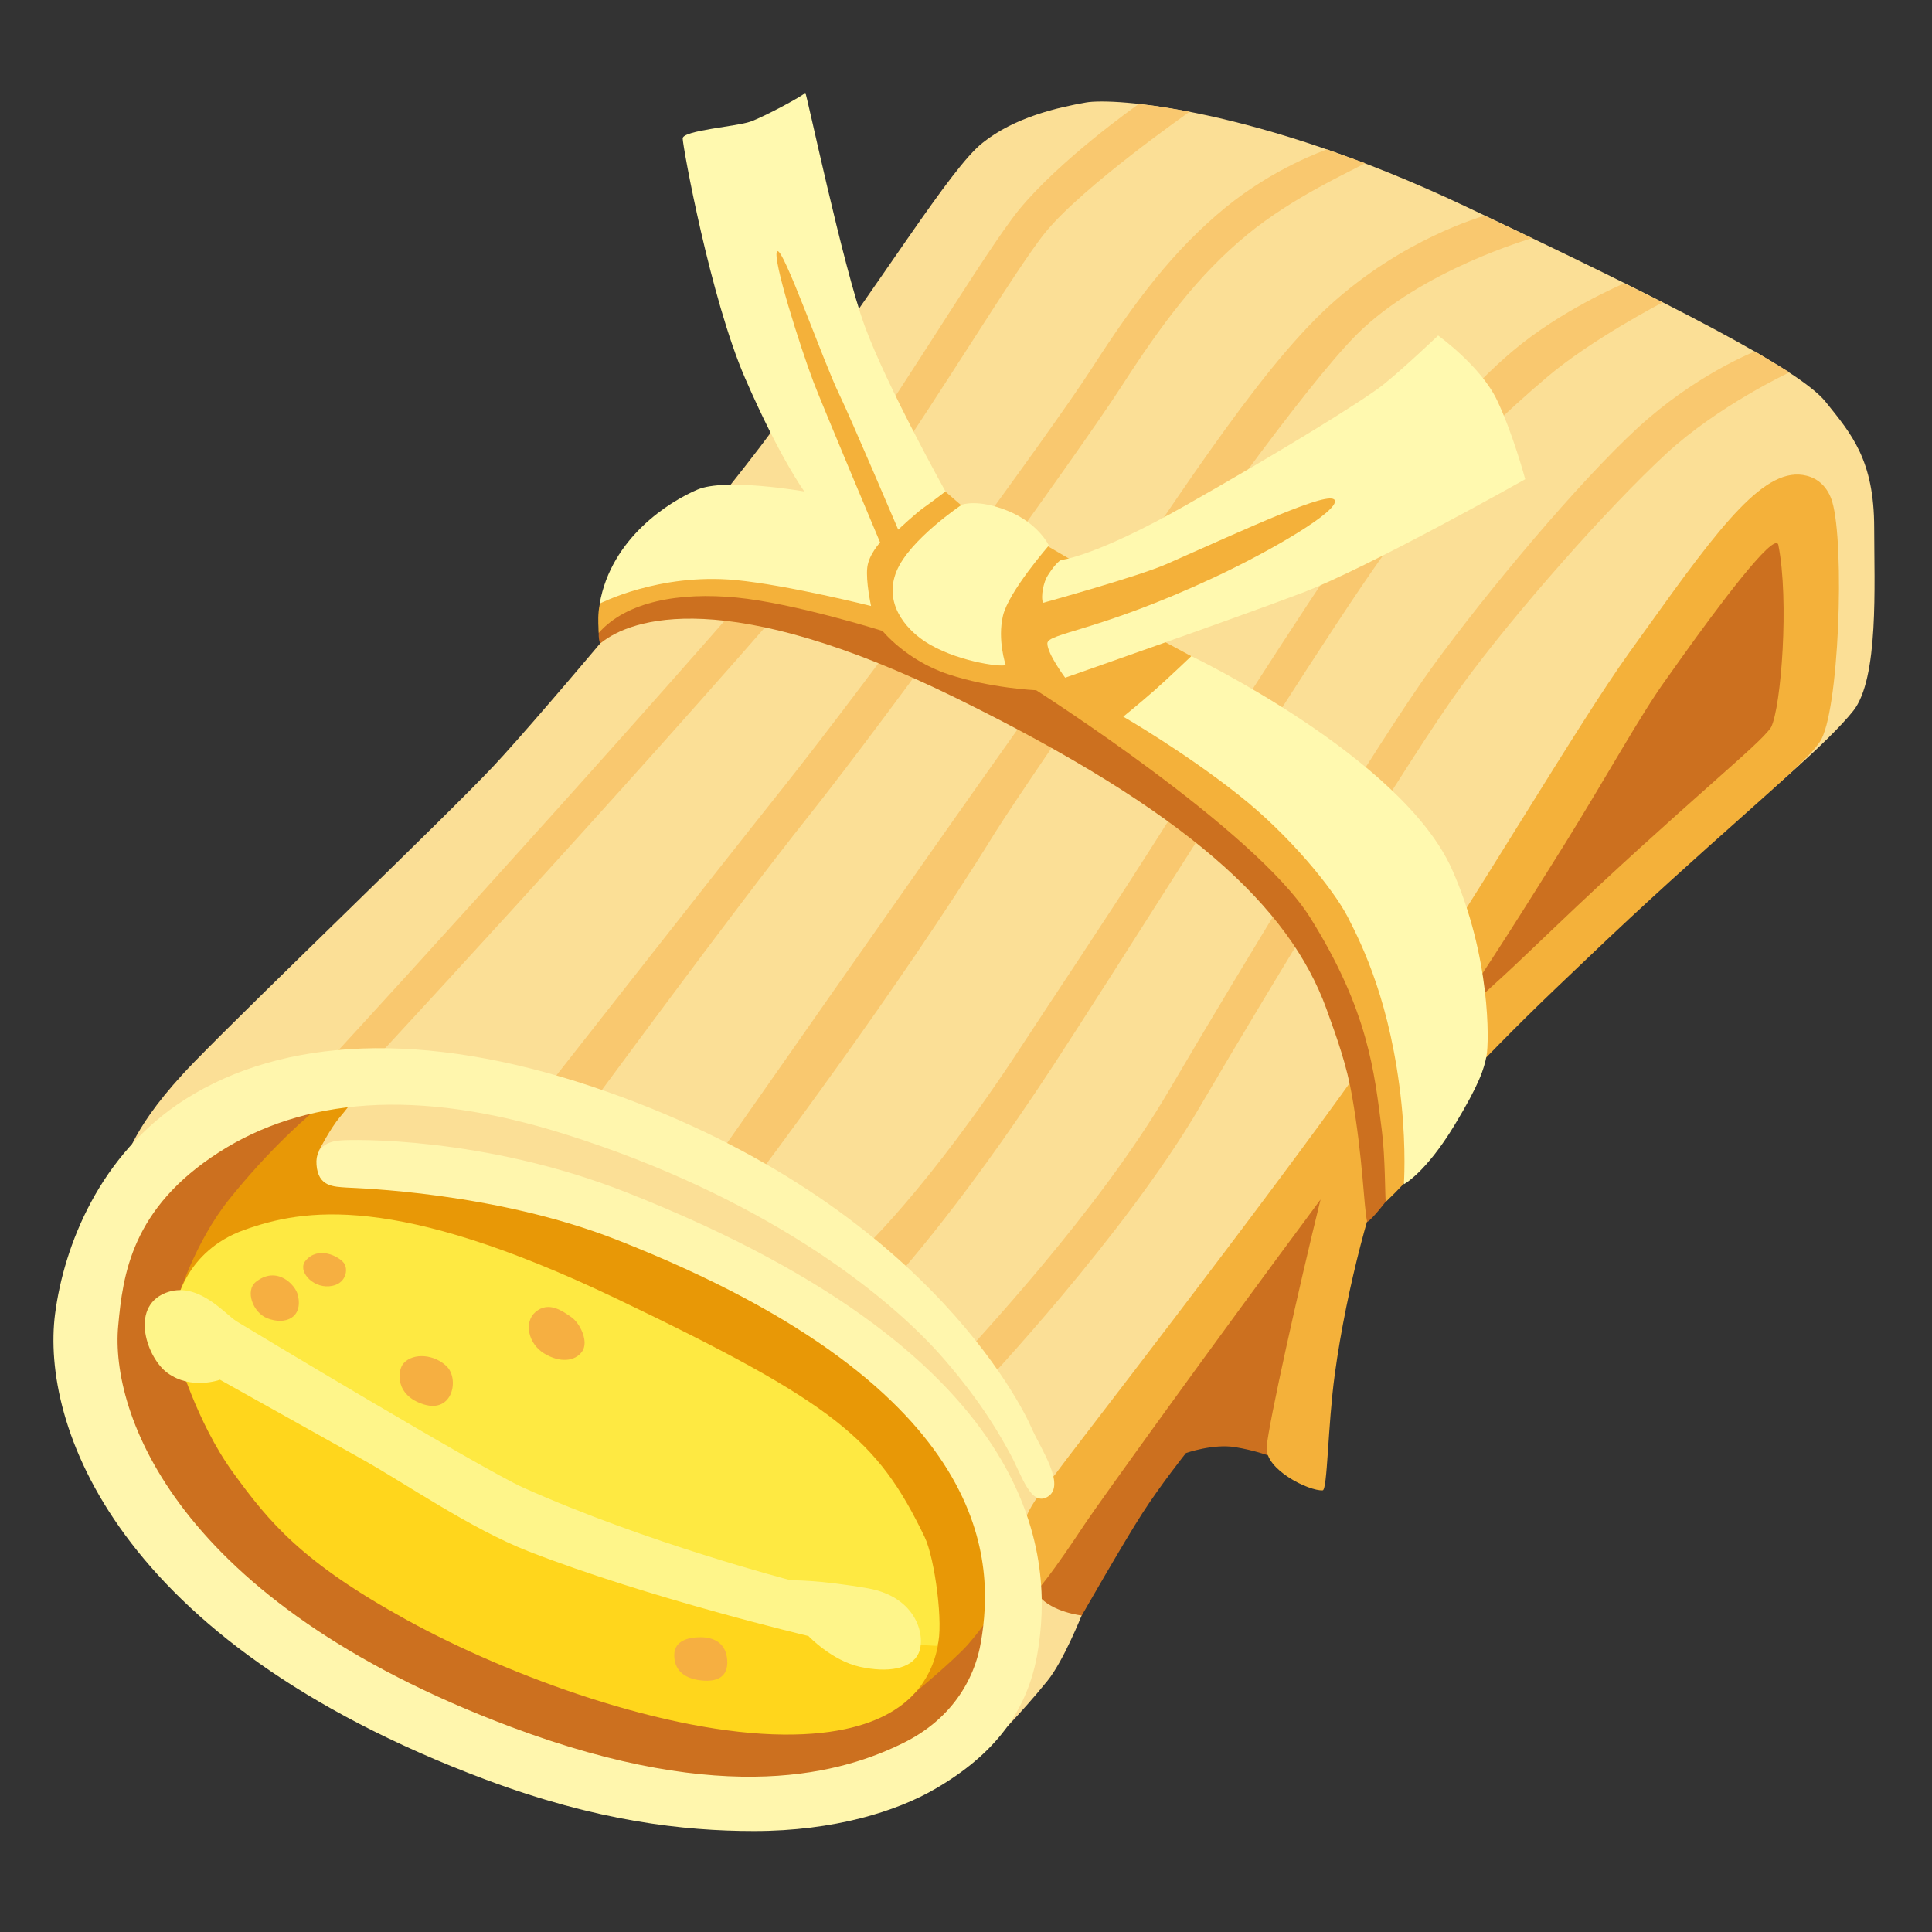 <?xml version="1.0" encoding="utf-8"?>
<!-- Generator: Adobe Illustrator 25.2.3, SVG Export Plug-In . SVG Version: 6.00 Build 0)  -->
<!-- Copyright 2013 Google, Inc. All Rights Reserved. Licensed under the Apache License, Version 2.0 -->
<svg version="1.1" id="Layer_3" xmlns="http://www.w3.org/2000/svg" xmlns:xlink="http://www.w3.org/1999/xlink" x="0px" y="0px"
	 viewBox="0 0 128 128" style="enable-background:new 0 0 128 128;" xml:space="preserve">
<rect x="0" y="0" width="128" height="128" fill="#333333" stroke="none"/>
<path style="fill:#CC701F;" d="M36.02,63.39l-18.1,4.7L6.04,83.56l0.83,12.16l8.01,10.91l16.85,8.98l16.44,4.01l12.57-2.21
	l6.22-6.35l4.7-4.01c0,0,2.76-4.83,4.01-6.77c1.24-1.93,2.9-4.01,2.9-4.01s1.81-0.64,3.28-0.39c2.29,0.38,3.7,1.2,3.7,1.2
	l4.48-20.56l17.68-17.13c0,0,12.02-9.67,12.02-11.33s-0.14-15.47-0.14-15.47L36.02,63.39z"/>
<path style="fill:#E89806;" d="M25.09,70.47c0,0-4.73,2.55-9.9,8.98c-2.31,2.87-3.46,6.7-3.46,6.7l27.76,12.88l20.68,13.49
	c0,0,3.02-2.49,3.97-3.58c2.08-2.39,2.88-4.49,2.88-4.49l-4.26-15.66L25.09,70.47z"/>
<path style="fill:#FFD61C;" d="M11.73,89.7c0,0,1.27,4.49,3.69,7.83c2.42,3.34,4.61,5.99,11.52,9.79s17.28,7.54,24.99,7.6
	c7.22,0.06,9.09-2.94,9.74-4.38c0.36-0.8,0.47-1.55,0.47-1.55s-0.95-0.6-5.21-1.23c-4.23-0.62-25.46-8.48-25.46-8.48L12.38,88.14
	L11.73,89.7z"/>
<path style="fill:#FEE942;" d="M11.68,86.39c0,0,0.58-3.5,4.49-4.9s9.96-2.48,24.61,4.52c14.64,7,17.36,9.37,20.47,15.8
	c0.7,1.44,1.27,5.93,0.86,7.22c-0.01,0.03-1.05-0.04-1.78-0.12c-1.52-0.18-19.02-5.72-19.02-5.72l-19.84-9.68l-9.86-5.72
	L11.68,86.39z"/>
<path style="fill:#FEF58A;" d="M14.57,91.41c0,0,6.48,3.62,9.39,5.25c2.92,1.63,7.21,4.62,11.08,6.13c7.93,3.09,18.52,5.6,18.52,5.6
	s1.55,1.63,3.41,2.04c1.87,0.41,3.4,0.14,3.88-0.88c0.5-1.05-0.03-3.73-3.35-4.32c-3.33-0.58-5.1-0.53-5.1-0.53
	s-9.48-2.45-17.71-6.13c-2.67-1.19-18.26-10.56-19.02-11.03c-0.76-0.47-2.6-2.74-4.73-1.87c-2.37,0.97-1.18,4.36,0.18,5.31
	C12.7,92.11,14.57,91.41,14.57,91.41z"/>
<path style="fill:#F6AF41;" d="M26.75,90.31c-0.45,0.49-0.58,2.16,1.34,2.74s2.33-1.69,1.52-2.51
	C28.79,89.72,27.39,89.61,26.75,90.31z"/>
<path style="fill:#F6AF41;" d="M35.47,86.93c-0.78,0.68-0.47,2.1,0.58,2.74c1.05,0.64,2.04,0.53,2.51-0.12s-0.12-1.87-0.7-2.28
	C37.28,86.87,36.35,86.17,35.47,86.93z"/>
<path style="fill:#F6AF41;" d="M20.24,83.53c-0.54,0.65,0.42,1.78,1.56,1.69c1.14-0.08,1.31-1.14,0.97-1.56
	C22.44,83.24,21.09,82.52,20.24,83.53z"/>
<path style="fill:#F6AF41;" d="M16.95,84.93c-0.72,0.57-0.21,2.03,0.76,2.41c1.2,0.47,2.37-0.04,2.03-1.52
	C19.58,85.11,18.34,83.83,16.95,84.93z"/>
<path style="fill:#F6AF41;" d="M44.67,109.65c0,1.23,0.97,1.61,1.86,1.69s1.73-0.17,1.65-1.35s-0.93-1.52-1.78-1.52
	C45.73,108.47,44.67,108.64,44.67,109.65z"/>
<path style="fill:#FBDF96;" d="M22.2,71.65l-2.89,0.32c0,0-11.79,5.36-11.26,5.04c0.54-0.32,0.54-2.25,4.82-6.65
	s16.62-16.19,19.84-19.62c3.22-3.43,14.6-16.95,18.44-22.19c7.61-10.4,11.79-17.37,13.94-19.08c2.14-1.72,5.04-2.36,6.86-2.68
	c1.82-0.32,11.26,0.32,25.09,6.86s22.19,10.83,23.91,12.97s3.22,3.86,3.22,8.36c0,3.76,0.32,9.97-1.39,12.12s-6.22,5.9-6.22,5.9
	l3.18-4.94l0.25-13.18l-2.89-0.43l-7.72,9.01L89.96,73.58L73.45,95.24l-5.9,6.43c0,0,0.43,3,1.29,4.07
	c0.86,1.07,2.82,1.29,2.82,1.29s-1.2,3.01-2.25,4.31c-1.73,2.15-3.72,4.13-3.72,4.13l1.32-8.66l-2.14-9.11c0,0,1.61-0.32-3.54-4.93
	c-5.15-4.61-7.4-5.79-8.68-6.75c-1.29-0.96-11.26-5.47-12.54-5.79c-1.29-0.32-14.58-3.97-14.58-3.97l-4.41-0.01
	c0,0,0.76-1.49,1.4-2.24c0.64-0.75,1.82-2.36,1.82-2.36H22.2z"/>
<g>
	<path style="fill:#F9C86F;" d="M23.21,71.94l-2.67-0.31c0.19-0.2,18.91-20.53,31.41-35.04c2.9-3.36,6.98-9.71,10.26-14.81
		c2.25-3.51,4.2-6.53,5.29-7.87c2.69-3.29,7.65-6.81,7.93-7.01c0,0,0.84,0.07,1.51,0.18c0.81,0.14,1.88,0.32,1.88,0.32
		c-0.07,0.05-7.05,4.93-9.54,7.97c-1.01,1.23-2.92,4.21-5.14,7.66c-3.32,5.16-7.45,11.58-10.45,15.07
		C41.16,52.64,23.39,71.74,23.21,71.94z"/>
</g>
<g>
	<path style="fill:#F9C86F;" d="M38.63,73.9l-3.02-1.06c0.11-0.13,11.3-14.41,16.33-20.73c5.12-6.44,17.55-23.28,20.43-27.76
		c2.77-4.3,5.33-7.74,8.82-10.6c3.26-2.66,6.56-3.78,6.72-3.85l2.53,0.91c-0.95,0.55-4.73,2.21-7.79,4.72
		c-3.26,2.67-5.69,5.95-8.35,10.07c-2.91,4.51-15.58,22-20.73,28.47C48.53,60.4,38.74,73.77,38.63,73.9z"/>
</g>
<g>
	<path style="fill:#F9C86F;" d="M49.82,78.39l-2.74-1.1c0.15-0.21,14.91-21.34,20.23-28.82c1.19-1.67,2.64-3.76,4.23-6.04
		c5.78-8.29,11.58-17.67,16.55-22.19c4.85-4.42,10.01-5.86,10.26-5.95l3.15,1.49c-0.05,0.02-7.34,2.11-11.61,6.38
		c-3.44,3.44-11.07,14.18-16.49,21.96c-1.6,2.29-6.43,9.35-7.51,11.1C59.44,65.68,49.97,78.18,49.82,78.39z"/>
</g>
<g>
	<path style="fill:#F9C86F;" d="M58.57,85.52l-1.72-2.45c0.05-0.05,4.51-4.07,10.92-13.9c2.18-3.34,5.14-7.72,8.19-12.51
		c6.19-9.73,12.59-19.79,14.66-22.36c0.73-0.91,1.44-1.82,2.15-2.73c2.21-2.87,4.5-5.83,7.47-8.33c3.15-2.66,7.15-4.37,7.37-4.47
		l2.54,1.27c-0.05,0.02-4.69,2.44-7.6,4.9c-2.78,2.35-5.71,5.14-7.95,8.04c-0.71,0.92-1.43,1.85-2.18,2.77
		c-2,2.47-8.65,12.93-14.51,22.15c-3.05,4.8-5.94,9.33-8.12,12.68C63.26,80.57,58.78,85.3,58.57,85.52z"/>
</g>
<g>
	<path style="fill:#F9C86F;" d="M64.76,92.18l-0.98-2.29c0.8-1.03,8.83-9.39,13.66-17.63c4.98-8.49,13.99-23.33,17.53-28.18
		c3.55-4.88,9.58-12.1,13.54-15.74c3.74-3.44,7.55-4.97,7.76-5.06l2.29,1.39c-0.05,0.02-4.72,2.21-8.16,5.38
		c-3.85,3.55-10.08,10.59-13.56,15.38c-3.49,4.79-12.45,19.54-17.4,27.99C74.47,81.88,65.15,91.76,64.76,92.18z"/>
</g>
<g>
	<path style="fill:#F4B13A;" d="M71.96,100.84c-0.74,1.1-3.36,5.11-4.06,5.22c-0.7,0.11,0.54-3.7,0.11-4.26
		c-0.86-1.13,1.64-3.71,2.07-4.35c0.44-0.64,13.51-17.47,20.04-26.67c3.67-5.16,7.54-11.39,10.96-16.89
		c2.75-4.41,5.12-8.22,6.84-10.62l1.14-1.59c4.97-6.95,7.91-10.86,10.64-10.16c0.76,0.19,1.4,0.75,1.69,1.72
		c0.84,2.85,0.46,14.02-0.82,15.91c-0.6,0.89-2.08,2.22-5.36,5.14c-2.59,2.31-6.14,5.46-10.19,9.34l-1.91,1.82
		c-5.25,5.01-10.17,10.42-11.33,12.1c-0.71,1.12-2.55,7.59-3.35,13.53c-0.46,3.36-0.48,7.64-0.8,7.66
		c-0.88,0.06-3.83-1.36-3.71-2.87S86,85.52,87.49,79.47C80.14,89.36,72.79,99.6,71.96,100.84z M117.82,36.1
		c-0.24-0.98-4.18,4.35-6.31,7.33l-1.14,1.6c-1.67,2.31-3.95,6.46-6.66,10.82c-2.77,4.44-4.97,7.93-8,12.41
		c1.86-1.81,3.08-2.8,5.34-4.96l1.91-1.82c4.09-3.91,7.66-7.09,10.27-9.41c2.39-2.13,3.7-3.27,4.11-3.89
		C118.01,46.83,118.55,39.78,117.82,36.1z M118.15,34.71"/>
</g>
<g>
	<path style="fill:#FFF6AD;" d="M49.96,121.31c-4.69,0-10.42-0.65-17.79-3.41C7.49,108.65,2.71,94.27,3.65,87.04
		c0.58-4.45,2.92-10.56,8.59-14.19c6.51-4.15,15.85-4.59,26.99-0.86c21.74,7.29,28.53,21.26,29.1,22.59
		c0.57,1.33,2.34,3.84,1.07,4.59c-1.1,0.65-1.72-1.44-2.41-2.73c-0.69-1.28-1.88-3.42-4.37-6.31c-3.89-4.53-12.3-10.92-25.1-14.96
		C27.49,71.99,20,72.83,14.54,76.32c-5.83,3.72-6.4,8.13-6.71,11.53c-0.53,5.68,3.71,18.2,26.07,26.58
		c14.26,5.34,21.99,3.02,26.02,1.01c2.94-1.47,4.64-3.96,5.09-6.77c0.75-4.66,1.42-16.49-24.12-26.52
		c-8.11-3.19-17.32-3.43-17.91-3.47c-0.9-0.06-1.9-0.06-2.01-1.51c-0.11-1.4,1.09-1.59,1.68-1.62C23.24,75.5,32,75.25,41.51,79
		c28.22,11.13,28.16,24.77,27.25,30.38c-0.64,3.99-2.89,6.86-6.77,9.12C59.43,120,55.27,121.31,49.96,121.31z"/>
</g>
<path style="fill:#CC701F;" d="M49.01,35.32c0,0-8.69,4.38-9.06,5.03s-0.35,2.41-0.13,2.24c1.98-1.6,8.27-3.84,23.55,3.67
	s22.04,13.79,24.51,20.58c0.72,1.98,1.35,3.77,1.69,5.73c0.74,4.23,0.78,7.41,1.01,8.39c0.38-0.23,1.22-1.34,1.22-1.34l5.4-7.25
	c0,0-10.03-22.15-10.59-22.61S61.15,36.99,61.15,36.99S49.29,34.95,49.01,35.32z"/>
<path style="fill:#F4B13A;" d="M53.09,34.21c0,0-11.96,4.46-12.79,4.92c-0.83,0.46-0.66,2.25-0.63,2.8
	c1.83-2.08,5.33-2.71,9.13-2.34c3.8,0.37,9.67,2.21,9.67,2.21s1.57,1.95,4.35,2.87c2.78,0.93,5.83,1.06,5.83,1.06
	s14.51,9.24,18.15,15.06c3.86,6.16,4.26,10.24,4.75,14.1c0.23,1.76,0.21,4.41,0.26,4.74c7.13-6.81,3.14-9.11,3.14-9.11
	s0.09-11.39-0.93-12.13c-1.02-0.74-13.62-10.47-13.62-10.47l-1.48-4.45l-3.43-1.85l15.28-8.06c0,0,1.39-4.54-1.67-3.15
	c-3.06,1.39-17.24,7.2-17.24,7.2l-2.94-1.71l-5.16-2.36c0,0-1.59-1.38-2.05-1.75c-0.46-0.37-9.74-15.64-9.74-15.64l-3.06,0.19
	l6.39,17.32L53.09,34.21z"/>
<path style="fill:#FFF9AF;" d="M57.71,40.15c0,0-0.36-1.65-0.25-2.56c0.1-0.85,0.85-1.65,0.85-1.65s-3.77-8.95-4.41-10.62
	c-0.86-2.26-2.78-8.3-2.41-8.67s3.06,7.32,4.11,9.47c0.71,1.46,3.91,8.97,3.91,8.97s1.16-1.09,1.69-1.46s1.44-1.07,1.44-1.07
	s-3.9-7-5.35-10.96S53.4,5.98,53.35,6.14s-2.73,1.6-3.64,1.92s-4.48,0.58-4.48,1.11s1.84,10.61,4.14,15.9
	c2.3,5.29,3.92,7.49,3.92,7.49s-5.22-0.92-7.09-0.12c-1.87,0.8-5.7,3.19-6.47,7.55c0,0.01,3.89-2.04,9.02-1.56
	C52.23,38.77,57.71,40.15,57.71,40.15z"/>
<path style="fill:#FFF9AF;" d="M66.63,44.06c-0.32,0.16-3.44-0.27-5.41-1.6c-1.26-0.85-2.68-2.53-1.82-4.62
	c0.86-2.09,4.32-4.4,4.32-4.4s1.04-0.41,3.04,0.4c2.05,0.83,2.73,2.3,2.73,2.3s-2.66,3.05-3.04,4.65
	C66.07,42.4,66.63,44.06,66.63,44.06z"/>
<path style="fill:#FFF9AF;" d="M69.1,39.94c-0.16-0.43,0.04-1.39,0.32-1.82c0.57-0.9,0.88-1.02,0.88-1.02s2.25-0.21,8.29-3.64
	c6.04-3.42,11.71-6.9,13.05-7.97c1.34-1.07,3.64-3.26,3.64-3.26s2.83,2.03,3.9,4.28s1.87,5.24,1.87,5.24s-10.43,5.88-14.81,7.54
	c-4.38,1.66-15.67,5.61-15.67,5.61s-1.18-1.58-1.18-2.27s3.37-0.79,11.02-4.36c3.86-1.8,8.34-4.44,8.02-5.13s-5.66,1.81-11.12,4.22
	C75.47,38.18,69.1,39.94,69.1,39.94z"/>
<path style="fill:#FFF9AF;" d="M78.93,43.47c0,0-1.57,1.5-2.48,2.3c-0.91,0.8-2.03,1.71-2.03,1.71s4.04,2.33,7.67,5.21
	c3.34,2.64,6.25,6.21,7.21,8.08s2.86,5.71,3.55,12.34c0.32,3.11,0.16,5.35,0.16,5.35s1.43-0.74,3.34-3.89
	c1.68-2.77,1.98-3.78,2.14-4.64c0.16-0.86,0.29-6.54-2.3-12.35C92.86,50.15,78.93,43.47,78.93,43.47z"/>
</svg>
